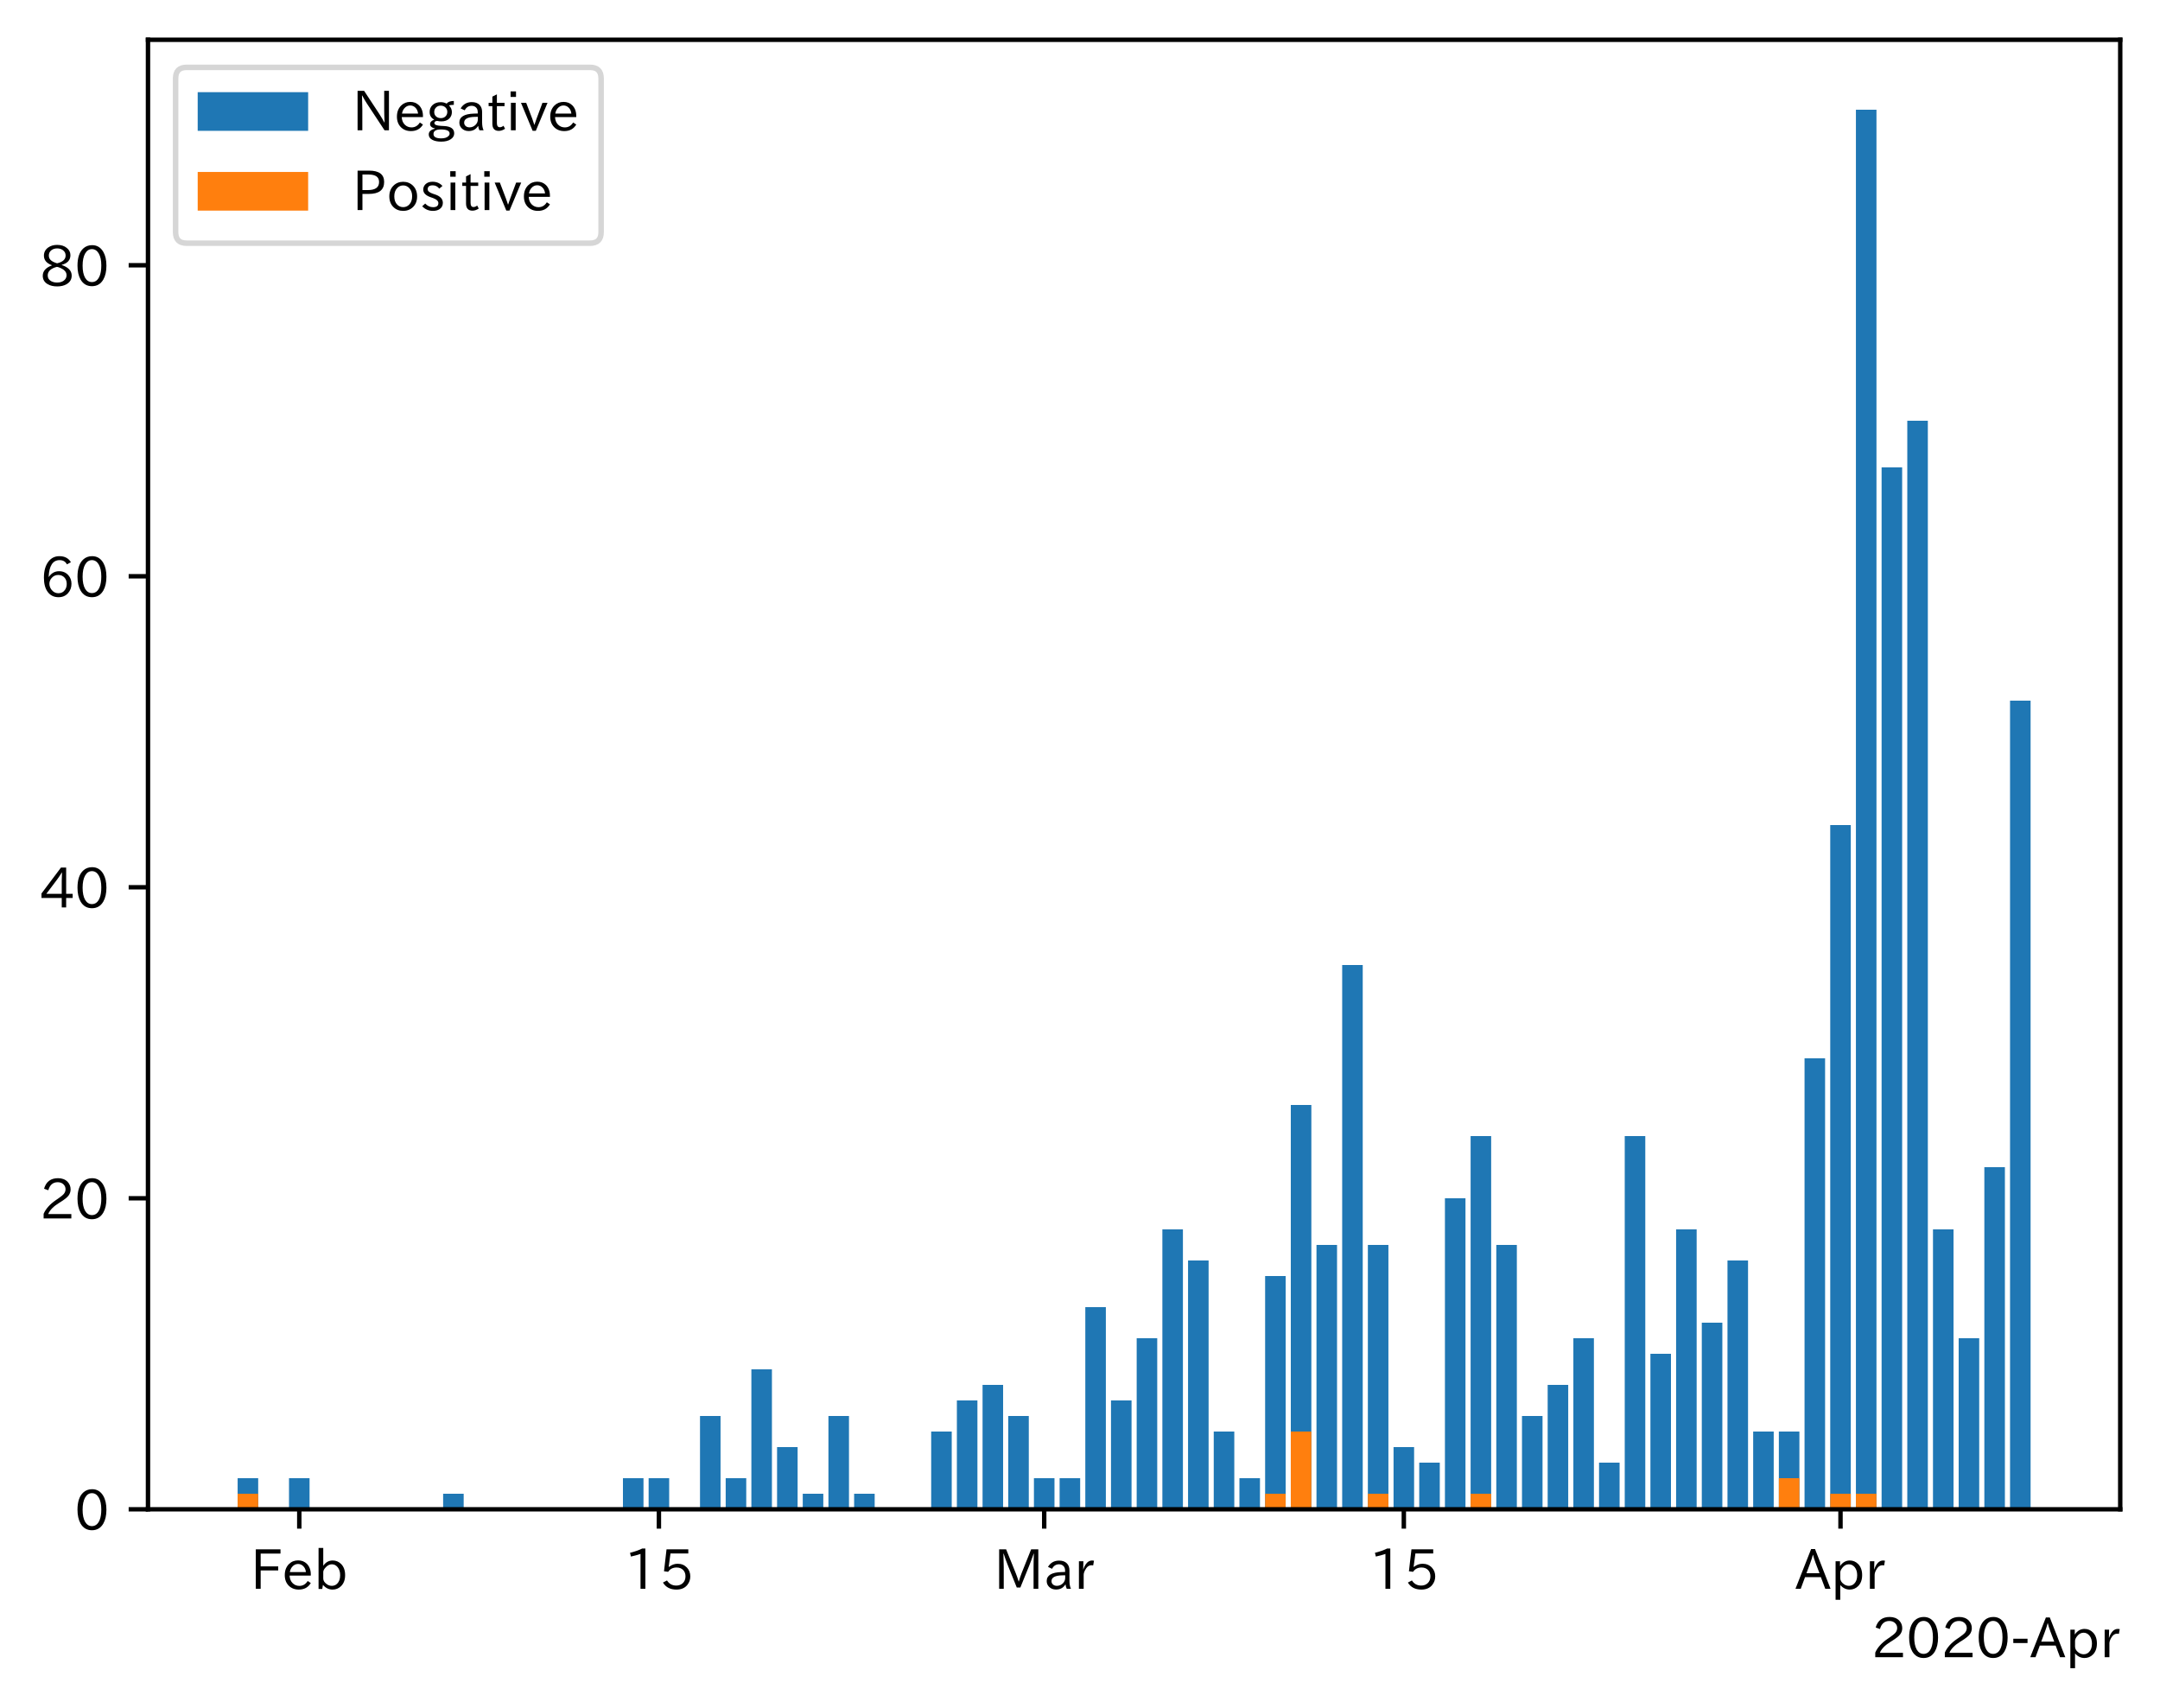 <?xml version="1.0" encoding="utf-8" standalone="no"?>
<!DOCTYPE svg PUBLIC "-//W3C//DTD SVG 1.1//EN"
  "http://www.w3.org/Graphics/SVG/1.1/DTD/svg11.dtd">
<!-- Created with matplotlib (https://matplotlib.org/) -->
<svg height="309.293pt" version="1.1" viewBox="0 0 391.117 309.293" width="391.117pt" xmlns="http://www.w3.org/2000/svg" xmlns:xlink="http://www.w3.org/1999/xlink">
 <defs>
  <style type="text/css">
*{stroke-linecap:butt;stroke-linejoin:round;}
  </style>
 </defs>
 <g id="figure_1">
  <g id="patch_1">
   <path d="M 0 309.293 
L 391.117 309.293 
L 391.117 0 
L 0 0 
z
" style="fill:#ffffff;"/>
  </g>
  <g id="axes_1">
   <g id="patch_2">
    <path d="M 26.797 273.312 
L 383.917 273.312 
L 383.917 7.2 
L 26.797 7.2 
z
" style="fill:#ffffff;"/>
   </g>
   <g id="patch_3">
    <path clip-path="url(#p9f3e29dcf3)" d="M 43.03 273.312 
L 46.751 273.312 
L 46.751 267.68 
L 43.03 267.68 
z
" style="fill:#1f77b4;"/>
   </g>
   <g id="patch_4">
    <path clip-path="url(#p9f3e29dcf3)" d="M 52.332 273.312 
L 56.053 273.312 
L 56.053 267.68 
L 52.332 267.68 
z
" style="fill:#1f77b4;"/>
   </g>
   <g id="patch_5">
    <path clip-path="url(#p9f3e29dcf3)" d="M 80.239 273.312 
L 83.96 273.312 
L 83.96 270.496 
L 80.239 270.496 
z
" style="fill:#1f77b4;"/>
   </g>
   <g id="patch_6">
    <path clip-path="url(#p9f3e29dcf3)" d="M 112.798 273.312 
L 116.519 273.312 
L 116.519 267.68 
L 112.798 267.68 
z
" style="fill:#1f77b4;"/>
   </g>
   <g id="patch_7">
    <path clip-path="url(#p9f3e29dcf3)" d="M 117.449 273.312 
L 121.17 273.312 
L 121.17 267.68 
L 117.449 267.68 
z
" style="fill:#1f77b4;"/>
   </g>
   <g id="patch_8">
    <path clip-path="url(#p9f3e29dcf3)" d="M 126.751 273.312 
L 130.472 273.312 
L 130.472 256.416 
L 126.751 256.416 
z
" style="fill:#1f77b4;"/>
   </g>
   <g id="patch_9">
    <path clip-path="url(#p9f3e29dcf3)" d="M 131.403 273.312 
L 135.124 273.312 
L 135.124 267.68 
L 131.403 267.68 
z
" style="fill:#1f77b4;"/>
   </g>
   <g id="patch_10">
    <path clip-path="url(#p9f3e29dcf3)" d="M 136.054 273.312 
L 139.775 273.312 
L 139.775 247.968 
L 136.054 247.968 
z
" style="fill:#1f77b4;"/>
   </g>
   <g id="patch_11">
    <path clip-path="url(#p9f3e29dcf3)" d="M 140.705 273.312 
L 144.426 273.312 
L 144.426 262.048 
L 140.705 262.048 
z
" style="fill:#1f77b4;"/>
   </g>
   <g id="patch_12">
    <path clip-path="url(#p9f3e29dcf3)" d="M 145.356 273.312 
L 149.077 273.312 
L 149.077 270.496 
L 145.356 270.496 
z
" style="fill:#1f77b4;"/>
   </g>
   <g id="patch_13">
    <path clip-path="url(#p9f3e29dcf3)" d="M 150.007 273.312 
L 153.728 273.312 
L 153.728 256.416 
L 150.007 256.416 
z
" style="fill:#1f77b4;"/>
   </g>
   <g id="patch_14">
    <path clip-path="url(#p9f3e29dcf3)" d="M 154.659 273.312 
L 158.38 273.312 
L 158.38 270.496 
L 154.659 270.496 
z
" style="fill:#1f77b4;"/>
   </g>
   <g id="patch_15">
    <path clip-path="url(#p9f3e29dcf3)" d="M 168.612 273.312 
L 172.333 273.312 
L 172.333 259.232 
L 168.612 259.232 
z
" style="fill:#1f77b4;"/>
   </g>
   <g id="patch_16">
    <path clip-path="url(#p9f3e29dcf3)" d="M 173.264 273.312 
L 176.984 273.312 
L 176.984 253.6 
L 173.264 253.6 
z
" style="fill:#1f77b4;"/>
   </g>
   <g id="patch_17">
    <path clip-path="url(#p9f3e29dcf3)" d="M 177.915 273.312 
L 181.636 273.312 
L 181.636 250.784 
L 177.915 250.784 
z
" style="fill:#1f77b4;"/>
   </g>
   <g id="patch_18">
    <path clip-path="url(#p9f3e29dcf3)" d="M 182.566 273.312 
L 186.287 273.312 
L 186.287 256.416 
L 182.566 256.416 
z
" style="fill:#1f77b4;"/>
   </g>
   <g id="patch_19">
    <path clip-path="url(#p9f3e29dcf3)" d="M 187.217 273.312 
L 190.938 273.312 
L 190.938 267.68 
L 187.217 267.68 
z
" style="fill:#1f77b4;"/>
   </g>
   <g id="patch_20">
    <path clip-path="url(#p9f3e29dcf3)" d="M 191.868 273.312 
L 195.589 273.312 
L 195.589 267.68 
L 191.868 267.68 
z
" style="fill:#1f77b4;"/>
   </g>
   <g id="patch_21">
    <path clip-path="url(#p9f3e29dcf3)" d="M 196.52 273.312 
L 200.241 273.312 
L 200.241 236.704 
L 196.52 236.704 
z
" style="fill:#1f77b4;"/>
   </g>
   <g id="patch_22">
    <path clip-path="url(#p9f3e29dcf3)" d="M 201.171 273.312 
L 204.892 273.312 
L 204.892 253.6 
L 201.171 253.6 
z
" style="fill:#1f77b4;"/>
   </g>
   <g id="patch_23">
    <path clip-path="url(#p9f3e29dcf3)" d="M 205.822 273.312 
L 209.543 273.312 
L 209.543 242.336 
L 205.822 242.336 
z
" style="fill:#1f77b4;"/>
   </g>
   <g id="patch_24">
    <path clip-path="url(#p9f3e29dcf3)" d="M 210.473 273.312 
L 214.194 273.312 
L 214.194 222.624 
L 210.473 222.624 
z
" style="fill:#1f77b4;"/>
   </g>
   <g id="patch_25">
    <path clip-path="url(#p9f3e29dcf3)" d="M 215.124 273.312 
L 218.845 273.312 
L 218.845 228.256 
L 215.124 228.256 
z
" style="fill:#1f77b4;"/>
   </g>
   <g id="patch_26">
    <path clip-path="url(#p9f3e29dcf3)" d="M 219.776 273.312 
L 223.497 273.312 
L 223.497 259.232 
L 219.776 259.232 
z
" style="fill:#1f77b4;"/>
   </g>
   <g id="patch_27">
    <path clip-path="url(#p9f3e29dcf3)" d="M 224.427 273.312 
L 228.148 273.312 
L 228.148 267.68 
L 224.427 267.68 
z
" style="fill:#1f77b4;"/>
   </g>
   <g id="patch_28">
    <path clip-path="url(#p9f3e29dcf3)" d="M 229.078 273.312 
L 232.799 273.312 
L 232.799 231.072 
L 229.078 231.072 
z
" style="fill:#1f77b4;"/>
   </g>
   <g id="patch_29">
    <path clip-path="url(#p9f3e29dcf3)" d="M 233.729 273.312 
L 237.45 273.312 
L 237.45 200.096 
L 233.729 200.096 
z
" style="fill:#1f77b4;"/>
   </g>
   <g id="patch_30">
    <path clip-path="url(#p9f3e29dcf3)" d="M 238.38 273.312 
L 242.101 273.312 
L 242.101 225.44 
L 238.38 225.44 
z
" style="fill:#1f77b4;"/>
   </g>
   <g id="patch_31">
    <path clip-path="url(#p9f3e29dcf3)" d="M 243.032 273.312 
L 246.753 273.312 
L 246.753 174.752 
L 243.032 174.752 
z
" style="fill:#1f77b4;"/>
   </g>
   <g id="patch_32">
    <path clip-path="url(#p9f3e29dcf3)" d="M 247.683 273.312 
L 251.404 273.312 
L 251.404 225.44 
L 247.683 225.44 
z
" style="fill:#1f77b4;"/>
   </g>
   <g id="patch_33">
    <path clip-path="url(#p9f3e29dcf3)" d="M 252.334 273.312 
L 256.055 273.312 
L 256.055 262.048 
L 252.334 262.048 
z
" style="fill:#1f77b4;"/>
   </g>
   <g id="patch_34">
    <path clip-path="url(#p9f3e29dcf3)" d="M 256.985 273.312 
L 260.706 273.312 
L 260.706 264.864 
L 256.985 264.864 
z
" style="fill:#1f77b4;"/>
   </g>
   <g id="patch_35">
    <path clip-path="url(#p9f3e29dcf3)" d="M 261.637 273.312 
L 265.358 273.312 
L 265.358 216.992 
L 261.637 216.992 
z
" style="fill:#1f77b4;"/>
   </g>
   <g id="patch_36">
    <path clip-path="url(#p9f3e29dcf3)" d="M 266.288 273.312 
L 270.009 273.312 
L 270.009 205.728 
L 266.288 205.728 
z
" style="fill:#1f77b4;"/>
   </g>
   <g id="patch_37">
    <path clip-path="url(#p9f3e29dcf3)" d="M 270.939 273.312 
L 274.66 273.312 
L 274.66 225.44 
L 270.939 225.44 
z
" style="fill:#1f77b4;"/>
   </g>
   <g id="patch_38">
    <path clip-path="url(#p9f3e29dcf3)" d="M 275.59 273.312 
L 279.311 273.312 
L 279.311 256.416 
L 275.59 256.416 
z
" style="fill:#1f77b4;"/>
   </g>
   <g id="patch_39">
    <path clip-path="url(#p9f3e29dcf3)" d="M 280.241 273.312 
L 283.962 273.312 
L 283.962 250.784 
L 280.241 250.784 
z
" style="fill:#1f77b4;"/>
   </g>
   <g id="patch_40">
    <path clip-path="url(#p9f3e29dcf3)" d="M 284.893 273.312 
L 288.614 273.312 
L 288.614 242.336 
L 284.893 242.336 
z
" style="fill:#1f77b4;"/>
   </g>
   <g id="patch_41">
    <path clip-path="url(#p9f3e29dcf3)" d="M 289.544 273.312 
L 293.265 273.312 
L 293.265 264.864 
L 289.544 264.864 
z
" style="fill:#1f77b4;"/>
   </g>
   <g id="patch_42">
    <path clip-path="url(#p9f3e29dcf3)" d="M 294.195 273.312 
L 297.916 273.312 
L 297.916 205.728 
L 294.195 205.728 
z
" style="fill:#1f77b4;"/>
   </g>
   <g id="patch_43">
    <path clip-path="url(#p9f3e29dcf3)" d="M 298.846 273.312 
L 302.567 273.312 
L 302.567 245.152 
L 298.846 245.152 
z
" style="fill:#1f77b4;"/>
   </g>
   <g id="patch_44">
    <path clip-path="url(#p9f3e29dcf3)" d="M 303.497 273.312 
L 307.218 273.312 
L 307.218 222.624 
L 303.497 222.624 
z
" style="fill:#1f77b4;"/>
   </g>
   <g id="patch_45">
    <path clip-path="url(#p9f3e29dcf3)" d="M 308.149 273.312 
L 311.87 273.312 
L 311.87 239.52 
L 308.149 239.52 
z
" style="fill:#1f77b4;"/>
   </g>
   <g id="patch_46">
    <path clip-path="url(#p9f3e29dcf3)" d="M 312.8 273.312 
L 316.521 273.312 
L 316.521 228.256 
L 312.8 228.256 
z
" style="fill:#1f77b4;"/>
   </g>
   <g id="patch_47">
    <path clip-path="url(#p9f3e29dcf3)" d="M 317.451 273.312 
L 321.172 273.312 
L 321.172 259.232 
L 317.451 259.232 
z
" style="fill:#1f77b4;"/>
   </g>
   <g id="patch_48">
    <path clip-path="url(#p9f3e29dcf3)" d="M 322.102 273.312 
L 325.823 273.312 
L 325.823 259.232 
L 322.102 259.232 
z
" style="fill:#1f77b4;"/>
   </g>
   <g id="patch_49">
    <path clip-path="url(#p9f3e29dcf3)" d="M 326.753 273.312 
L 330.474 273.312 
L 330.474 191.648 
L 326.753 191.648 
z
" style="fill:#1f77b4;"/>
   </g>
   <g id="patch_50">
    <path clip-path="url(#p9f3e29dcf3)" d="M 331.405 273.312 
L 335.126 273.312 
L 335.126 149.408 
L 331.405 149.408 
z
" style="fill:#1f77b4;"/>
   </g>
   <g id="patch_51">
    <path clip-path="url(#p9f3e29dcf3)" d="M 336.056 273.312 
L 339.777 273.312 
L 339.777 19.872 
L 336.056 19.872 
z
" style="fill:#1f77b4;"/>
   </g>
   <g id="patch_52">
    <path clip-path="url(#p9f3e29dcf3)" d="M 340.707 273.312 
L 344.428 273.312 
L 344.428 84.64 
L 340.707 84.64 
z
" style="fill:#1f77b4;"/>
   </g>
   <g id="patch_53">
    <path clip-path="url(#p9f3e29dcf3)" d="M 345.358 273.312 
L 349.079 273.312 
L 349.079 76.192 
L 345.358 76.192 
z
" style="fill:#1f77b4;"/>
   </g>
   <g id="patch_54">
    <path clip-path="url(#p9f3e29dcf3)" d="M 350.01 273.312 
L 353.731 273.312 
L 353.731 222.624 
L 350.01 222.624 
z
" style="fill:#1f77b4;"/>
   </g>
   <g id="patch_55">
    <path clip-path="url(#p9f3e29dcf3)" d="M 354.661 273.312 
L 358.382 273.312 
L 358.382 242.336 
L 354.661 242.336 
z
" style="fill:#1f77b4;"/>
   </g>
   <g id="patch_56">
    <path clip-path="url(#p9f3e29dcf3)" d="M 359.312 273.312 
L 363.033 273.312 
L 363.033 211.36 
L 359.312 211.36 
z
" style="fill:#1f77b4;"/>
   </g>
   <g id="patch_57">
    <path clip-path="url(#p9f3e29dcf3)" d="M 363.963 273.312 
L 367.684 273.312 
L 367.684 126.88 
L 363.963 126.88 
z
" style="fill:#1f77b4;"/>
   </g>
   <g id="patch_58">
    <path clip-path="url(#p9f3e29dcf3)" d="M 43.03 273.312 
L 46.751 273.312 
L 46.751 270.496 
L 43.03 270.496 
z
" style="fill:#ff7f0e;"/>
   </g>
   <g id="patch_59">
    <path clip-path="url(#p9f3e29dcf3)" d="M 52.332 273.312 
L 56.053 273.312 
L 56.053 273.312 
L 52.332 273.312 
z
" style="fill:#ff7f0e;"/>
   </g>
   <g id="patch_60">
    <path clip-path="url(#p9f3e29dcf3)" d="M 80.239 273.312 
L 83.96 273.312 
L 83.96 273.312 
L 80.239 273.312 
z
" style="fill:#ff7f0e;"/>
   </g>
   <g id="patch_61">
    <path clip-path="url(#p9f3e29dcf3)" d="M 112.798 273.312 
L 116.519 273.312 
L 116.519 273.312 
L 112.798 273.312 
z
" style="fill:#ff7f0e;"/>
   </g>
   <g id="patch_62">
    <path clip-path="url(#p9f3e29dcf3)" d="M 117.449 273.312 
L 121.17 273.312 
L 121.17 273.312 
L 117.449 273.312 
z
" style="fill:#ff7f0e;"/>
   </g>
   <g id="patch_63">
    <path clip-path="url(#p9f3e29dcf3)" d="M 126.751 273.312 
L 130.472 273.312 
L 130.472 273.312 
L 126.751 273.312 
z
" style="fill:#ff7f0e;"/>
   </g>
   <g id="patch_64">
    <path clip-path="url(#p9f3e29dcf3)" d="M 131.403 273.312 
L 135.124 273.312 
L 135.124 273.312 
L 131.403 273.312 
z
" style="fill:#ff7f0e;"/>
   </g>
   <g id="patch_65">
    <path clip-path="url(#p9f3e29dcf3)" d="M 136.054 273.312 
L 139.775 273.312 
L 139.775 273.312 
L 136.054 273.312 
z
" style="fill:#ff7f0e;"/>
   </g>
   <g id="patch_66">
    <path clip-path="url(#p9f3e29dcf3)" d="M 140.705 273.312 
L 144.426 273.312 
L 144.426 273.312 
L 140.705 273.312 
z
" style="fill:#ff7f0e;"/>
   </g>
   <g id="patch_67">
    <path clip-path="url(#p9f3e29dcf3)" d="M 145.356 273.312 
L 149.077 273.312 
L 149.077 273.312 
L 145.356 273.312 
z
" style="fill:#ff7f0e;"/>
   </g>
   <g id="patch_68">
    <path clip-path="url(#p9f3e29dcf3)" d="M 150.007 273.312 
L 153.728 273.312 
L 153.728 273.312 
L 150.007 273.312 
z
" style="fill:#ff7f0e;"/>
   </g>
   <g id="patch_69">
    <path clip-path="url(#p9f3e29dcf3)" d="M 154.659 273.312 
L 158.38 273.312 
L 158.38 273.312 
L 154.659 273.312 
z
" style="fill:#ff7f0e;"/>
   </g>
   <g id="patch_70">
    <path clip-path="url(#p9f3e29dcf3)" d="M 168.612 273.312 
L 172.333 273.312 
L 172.333 273.312 
L 168.612 273.312 
z
" style="fill:#ff7f0e;"/>
   </g>
   <g id="patch_71">
    <path clip-path="url(#p9f3e29dcf3)" d="M 173.264 273.312 
L 176.984 273.312 
L 176.984 273.312 
L 173.264 273.312 
z
" style="fill:#ff7f0e;"/>
   </g>
   <g id="patch_72">
    <path clip-path="url(#p9f3e29dcf3)" d="M 177.915 273.312 
L 181.636 273.312 
L 181.636 273.312 
L 177.915 273.312 
z
" style="fill:#ff7f0e;"/>
   </g>
   <g id="patch_73">
    <path clip-path="url(#p9f3e29dcf3)" d="M 182.566 273.312 
L 186.287 273.312 
L 186.287 273.312 
L 182.566 273.312 
z
" style="fill:#ff7f0e;"/>
   </g>
   <g id="patch_74">
    <path clip-path="url(#p9f3e29dcf3)" d="M 187.217 273.312 
L 190.938 273.312 
L 190.938 273.312 
L 187.217 273.312 
z
" style="fill:#ff7f0e;"/>
   </g>
   <g id="patch_75">
    <path clip-path="url(#p9f3e29dcf3)" d="M 191.868 273.312 
L 195.589 273.312 
L 195.589 273.312 
L 191.868 273.312 
z
" style="fill:#ff7f0e;"/>
   </g>
   <g id="patch_76">
    <path clip-path="url(#p9f3e29dcf3)" d="M 196.52 273.312 
L 200.241 273.312 
L 200.241 273.312 
L 196.52 273.312 
z
" style="fill:#ff7f0e;"/>
   </g>
   <g id="patch_77">
    <path clip-path="url(#p9f3e29dcf3)" d="M 201.171 273.312 
L 204.892 273.312 
L 204.892 273.312 
L 201.171 273.312 
z
" style="fill:#ff7f0e;"/>
   </g>
   <g id="patch_78">
    <path clip-path="url(#p9f3e29dcf3)" d="M 205.822 273.312 
L 209.543 273.312 
L 209.543 273.312 
L 205.822 273.312 
z
" style="fill:#ff7f0e;"/>
   </g>
   <g id="patch_79">
    <path clip-path="url(#p9f3e29dcf3)" d="M 210.473 273.312 
L 214.194 273.312 
L 214.194 273.312 
L 210.473 273.312 
z
" style="fill:#ff7f0e;"/>
   </g>
   <g id="patch_80">
    <path clip-path="url(#p9f3e29dcf3)" d="M 215.124 273.312 
L 218.845 273.312 
L 218.845 273.312 
L 215.124 273.312 
z
" style="fill:#ff7f0e;"/>
   </g>
   <g id="patch_81">
    <path clip-path="url(#p9f3e29dcf3)" d="M 219.776 273.312 
L 223.497 273.312 
L 223.497 273.312 
L 219.776 273.312 
z
" style="fill:#ff7f0e;"/>
   </g>
   <g id="patch_82">
    <path clip-path="url(#p9f3e29dcf3)" d="M 224.427 273.312 
L 228.148 273.312 
L 228.148 273.312 
L 224.427 273.312 
z
" style="fill:#ff7f0e;"/>
   </g>
   <g id="patch_83">
    <path clip-path="url(#p9f3e29dcf3)" d="M 229.078 273.312 
L 232.799 273.312 
L 232.799 270.496 
L 229.078 270.496 
z
" style="fill:#ff7f0e;"/>
   </g>
   <g id="patch_84">
    <path clip-path="url(#p9f3e29dcf3)" d="M 233.729 273.312 
L 237.45 273.312 
L 237.45 259.232 
L 233.729 259.232 
z
" style="fill:#ff7f0e;"/>
   </g>
   <g id="patch_85">
    <path clip-path="url(#p9f3e29dcf3)" d="M 238.38 273.312 
L 242.101 273.312 
L 242.101 273.312 
L 238.38 273.312 
z
" style="fill:#ff7f0e;"/>
   </g>
   <g id="patch_86">
    <path clip-path="url(#p9f3e29dcf3)" d="M 243.032 273.312 
L 246.753 273.312 
L 246.753 273.312 
L 243.032 273.312 
z
" style="fill:#ff7f0e;"/>
   </g>
   <g id="patch_87">
    <path clip-path="url(#p9f3e29dcf3)" d="M 247.683 273.312 
L 251.404 273.312 
L 251.404 270.496 
L 247.683 270.496 
z
" style="fill:#ff7f0e;"/>
   </g>
   <g id="patch_88">
    <path clip-path="url(#p9f3e29dcf3)" d="M 252.334 273.312 
L 256.055 273.312 
L 256.055 273.312 
L 252.334 273.312 
z
" style="fill:#ff7f0e;"/>
   </g>
   <g id="patch_89">
    <path clip-path="url(#p9f3e29dcf3)" d="M 256.985 273.312 
L 260.706 273.312 
L 260.706 273.312 
L 256.985 273.312 
z
" style="fill:#ff7f0e;"/>
   </g>
   <g id="patch_90">
    <path clip-path="url(#p9f3e29dcf3)" d="M 261.637 273.312 
L 265.358 273.312 
L 265.358 273.312 
L 261.637 273.312 
z
" style="fill:#ff7f0e;"/>
   </g>
   <g id="patch_91">
    <path clip-path="url(#p9f3e29dcf3)" d="M 266.288 273.312 
L 270.009 273.312 
L 270.009 270.496 
L 266.288 270.496 
z
" style="fill:#ff7f0e;"/>
   </g>
   <g id="patch_92">
    <path clip-path="url(#p9f3e29dcf3)" d="M 270.939 273.312 
L 274.66 273.312 
L 274.66 273.312 
L 270.939 273.312 
z
" style="fill:#ff7f0e;"/>
   </g>
   <g id="patch_93">
    <path clip-path="url(#p9f3e29dcf3)" d="M 275.59 273.312 
L 279.311 273.312 
L 279.311 273.312 
L 275.59 273.312 
z
" style="fill:#ff7f0e;"/>
   </g>
   <g id="patch_94">
    <path clip-path="url(#p9f3e29dcf3)" d="M 280.241 273.312 
L 283.962 273.312 
L 283.962 273.312 
L 280.241 273.312 
z
" style="fill:#ff7f0e;"/>
   </g>
   <g id="patch_95">
    <path clip-path="url(#p9f3e29dcf3)" d="M 284.893 273.312 
L 288.614 273.312 
L 288.614 273.312 
L 284.893 273.312 
z
" style="fill:#ff7f0e;"/>
   </g>
   <g id="patch_96">
    <path clip-path="url(#p9f3e29dcf3)" d="M 289.544 273.312 
L 293.265 273.312 
L 293.265 273.312 
L 289.544 273.312 
z
" style="fill:#ff7f0e;"/>
   </g>
   <g id="patch_97">
    <path clip-path="url(#p9f3e29dcf3)" d="M 294.195 273.312 
L 297.916 273.312 
L 297.916 273.312 
L 294.195 273.312 
z
" style="fill:#ff7f0e;"/>
   </g>
   <g id="patch_98">
    <path clip-path="url(#p9f3e29dcf3)" d="M 298.846 273.312 
L 302.567 273.312 
L 302.567 273.312 
L 298.846 273.312 
z
" style="fill:#ff7f0e;"/>
   </g>
   <g id="patch_99">
    <path clip-path="url(#p9f3e29dcf3)" d="M 303.497 273.312 
L 307.218 273.312 
L 307.218 273.312 
L 303.497 273.312 
z
" style="fill:#ff7f0e;"/>
   </g>
   <g id="patch_100">
    <path clip-path="url(#p9f3e29dcf3)" d="M 308.149 273.312 
L 311.87 273.312 
L 311.87 273.312 
L 308.149 273.312 
z
" style="fill:#ff7f0e;"/>
   </g>
   <g id="patch_101">
    <path clip-path="url(#p9f3e29dcf3)" d="M 312.8 273.312 
L 316.521 273.312 
L 316.521 273.312 
L 312.8 273.312 
z
" style="fill:#ff7f0e;"/>
   </g>
   <g id="patch_102">
    <path clip-path="url(#p9f3e29dcf3)" d="M 317.451 273.312 
L 321.172 273.312 
L 321.172 273.312 
L 317.451 273.312 
z
" style="fill:#ff7f0e;"/>
   </g>
   <g id="patch_103">
    <path clip-path="url(#p9f3e29dcf3)" d="M 322.102 273.312 
L 325.823 273.312 
L 325.823 267.68 
L 322.102 267.68 
z
" style="fill:#ff7f0e;"/>
   </g>
   <g id="patch_104">
    <path clip-path="url(#p9f3e29dcf3)" d="M 326.753 273.312 
L 330.474 273.312 
L 330.474 273.312 
L 326.753 273.312 
z
" style="fill:#ff7f0e;"/>
   </g>
   <g id="patch_105">
    <path clip-path="url(#p9f3e29dcf3)" d="M 331.405 273.312 
L 335.126 273.312 
L 335.126 270.496 
L 331.405 270.496 
z
" style="fill:#ff7f0e;"/>
   </g>
   <g id="patch_106">
    <path clip-path="url(#p9f3e29dcf3)" d="M 336.056 273.312 
L 339.777 273.312 
L 339.777 270.496 
L 336.056 270.496 
z
" style="fill:#ff7f0e;"/>
   </g>
   <g id="patch_107">
    <path clip-path="url(#p9f3e29dcf3)" d="M 340.707 273.312 
L 344.428 273.312 
L 344.428 273.312 
L 340.707 273.312 
z
" style="fill:#ff7f0e;"/>
   </g>
   <g id="patch_108">
    <path clip-path="url(#p9f3e29dcf3)" d="M 345.358 273.312 
L 349.079 273.312 
L 349.079 273.312 
L 345.358 273.312 
z
" style="fill:#ff7f0e;"/>
   </g>
   <g id="patch_109">
    <path clip-path="url(#p9f3e29dcf3)" d="M 350.01 273.312 
L 353.731 273.312 
L 353.731 273.312 
L 350.01 273.312 
z
" style="fill:#ff7f0e;"/>
   </g>
   <g id="patch_110">
    <path clip-path="url(#p9f3e29dcf3)" d="M 354.661 273.312 
L 358.382 273.312 
L 358.382 273.312 
L 354.661 273.312 
z
" style="fill:#ff7f0e;"/>
   </g>
   <g id="patch_111">
    <path clip-path="url(#p9f3e29dcf3)" d="M 359.312 273.312 
L 363.033 273.312 
L 363.033 273.312 
L 359.312 273.312 
z
" style="fill:#ff7f0e;"/>
   </g>
   <g id="patch_112">
    <path clip-path="url(#p9f3e29dcf3)" d="M 363.963 273.312 
L 367.684 273.312 
L 367.684 273.312 
L 363.963 273.312 
z
" style="fill:#ff7f0e;"/>
   </g>
   <g id="matplotlib.axis_1">
    <g id="xtick_1">
     <g id="line2d_1">
      <defs>
       <path d="M 0 0 
L 0 3.5 
" id="m80cb8c0de8" style="stroke:#000000;stroke-width:0.8;"/>
      </defs>
      <g>
       <use style="stroke:#000000;stroke-width:0.8;" x="54.193" xlink:href="#m80cb8c0de8" y="273.312"/>
      </g>
     </g>
     <g id="text_1">
      <!-- Feb -->
      <defs>
       <path d="M 54.203 64.703 
L 18.312 64.703 
L 18.312 41.5 
L 50.094 41.5 
L 50.094 34.188 
L 18.312 34.188 
L 18.312 0.984 
L 9.516 0.984 
L 9.516 72.406 
L 54.203 72.406 
z
" id="IPAexGothic-70"/>
       <path d="M 13.484 24.906 
Q 13.922 16.266 18.891 11.281 
Q 23.969 6.203 31.203 6.203 
Q 40.719 6.203 46.297 15.094 
L 51.906 11.375 
Q 44.828 -0.484 30.172 -0.484 
Q 19.094 -0.484 11.969 6.594 
Q 4.781 13.812 4.781 25.641 
Q 4.781 38.188 12.312 45.703 
Q 19 52.391 29 52.391 
Q 38.422 52.391 44.781 46.188 
Q 51.906 38.969 51.906 26.906 
L 51.906 24.906 
z
M 43.062 31.203 
Q 42.328 37.984 38.281 41.891 
Q 34.281 45.906 28.812 45.906 
Q 22.469 45.906 17.969 40.484 
Q 14.891 36.812 13.969 31.203 
z
" id="IPAexGothic-101"/>
       <path d="M 17.578 42.672 
Q 24.219 52.203 34.672 52.203 
Q 43.562 52.203 49.859 45.906 
Q 57.172 38.578 57.172 25.688 
Q 57.172 13.094 49.859 5.812 
Q 43.562 -0.484 34.469 -0.484 
Q 24.359 -0.484 17 8.062 
L 15.766 0.688 
L 9.078 0.688 
L 9.078 74.906 
L 17.578 74.906 
z
M 17.578 31.203 
L 17.578 19.578 
Q 17.578 13.875 23.875 9.375 
Q 28.172 6.297 33.109 6.297 
Q 38.875 6.297 42.875 10.297 
Q 48.188 15.766 48.188 25.484 
Q 48.188 34.281 43.797 39.891 
Q 39.453 45.312 33.203 45.312 
Q 27.484 45.312 22.469 40.281 
Q 17.578 35.406 17.578 31.203 
z
" id="IPAexGothic-98"/>
      </defs>
      <g transform="translate(45.369 287.803)scale(0.1 -0.1)">
       <use xlink:href="#IPAexGothic-70"/>
       <use x="57.178" xlink:href="#IPAexGothic-101"/>
       <use x="114.062" xlink:href="#IPAexGothic-98"/>
      </g>
     </g>
    </g>
    <g id="xtick_2">
     <g id="line2d_2">
      <g>
       <use style="stroke:#000000;stroke-width:0.8;" x="119.309" xlink:href="#m80cb8c0de8" y="273.312"/>
      </g>
     </g>
     <g id="text_2">
      <!-- 15 -->
      <defs>
       <path d="M 38.484 0.984 
L 29.688 0.984 
L 29.688 64.109 
Q 21.438 61.281 12.312 59.328 
L 10.688 66.109 
Q 23.734 69.391 32.906 73.922 
L 38.484 73.922 
z
" id="IPAexGothic-49"/>
       <path d="M 18.406 40.672 
Q 25.531 46.297 33.938 46.297 
Q 44 46.297 50.641 39.5 
Q 56.844 33.016 56.844 23.391 
Q 56.844 14.656 51.516 8.016 
Q 44.828 -0.484 31.734 -0.484 
Q 14.984 -0.484 7.328 12.25 
L 14.656 16.062 
Q 20.453 6.781 31.453 6.781 
Q 38.531 6.781 43.266 11.188 
Q 48.141 15.828 48.141 23.484 
Q 48.141 30.719 43.844 35.016 
Q 39.359 39.5 32.125 39.5 
Q 21.969 39.5 16.75 31.688 
L 9.234 32.672 
L 13.812 72.406 
L 53.219 72.406 
L 53.219 64.891 
L 20.953 64.891 
L 17.719 40.672 
z
" id="IPAexGothic-53"/>
      </defs>
      <g transform="translate(113.011 287.803)scale(0.1 -0.1)">
       <use xlink:href="#IPAexGothic-49"/>
       <use x="62.988" xlink:href="#IPAexGothic-53"/>
      </g>
     </g>
    </g>
    <g id="xtick_3">
     <g id="line2d_3">
      <g>
       <use style="stroke:#000000;stroke-width:0.8;" x="189.078" xlink:href="#m80cb8c0de8" y="273.312"/>
      </g>
     </g>
     <g id="text_3">
      <!-- Mar -->
      <defs>
       <path d="M 80.422 0.984 
L 71.828 0.984 
L 71.828 39.594 
Q 71.828 51.266 72.406 64.594 
L 72.016 64.594 
Q 68.062 53.266 63.531 41.797 
L 47.906 3.266 
L 41.406 3.266 
L 25.641 42.578 
Q 20.75 54.781 17.625 64.703 
L 17.234 64.703 
Q 17.828 48.922 17.828 39.891 
L 17.828 0.984 
L 9.516 0.984 
L 9.516 72.406 
L 22.125 72.406 
L 39.109 30.375 
Q 42.141 23 44.828 14.156 
L 45.125 14.156 
Q 47.312 22.125 50.531 30.172 
L 67.438 72.406 
L 80.422 72.406 
z
" id="IPAexGothic-77"/>
       <path d="M 49.312 0.984 
L 41.75 0.984 
Q 39.984 4.734 39.547 8.688 
L 39.203 8.688 
Q 33.547 -0.391 22.312 -0.391 
Q 14.594 -0.391 9.719 4.5 
Q 5.422 8.797 5.422 14.984 
Q 5.422 30.422 32.031 31.203 
L 38.719 31.391 
L 38.719 33.984 
Q 38.719 39.203 35.75 42.188 
Q 32.625 45.312 27.734 45.312 
Q 19.344 45.312 15.141 37.156 
L 7.719 40.578 
Q 14.656 52 27.938 52 
Q 37.109 52 42.047 46.875 
Q 46.625 42.281 46.625 33.891 
L 46.625 15.578 
Q 46.625 6.25 49.312 0.984 
z
M 38.922 25.391 
L 33.453 25.297 
Q 14.109 24.859 14.109 14.891 
Q 14.109 11.375 16.406 9.078 
Q 19.234 6.297 23.828 6.297 
Q 30.219 6.297 34.906 10.984 
Q 38.922 15.141 38.922 21 
z
" id="IPAexGothic-97"/>
       <path d="M 36.078 51.812 
L 34.578 43.266 
Q 32.906 43.609 31.594 43.609 
Q 25.828 43.609 22.078 38.188 
Q 17.391 31.344 17.391 26.172 
L 17.391 0.984 
L 8.797 0.984 
L 8.797 50.781 
L 16.891 50.781 
L 16.5 35.984 
L 16.703 35.984 
Q 22.219 52.203 32.766 52.203 
Q 34.469 52.203 36.078 51.812 
z
" id="IPAexGothic-114"/>
      </defs>
      <g transform="translate(179.968 287.803)scale(0.1 -0.1)">
       <use xlink:href="#IPAexGothic-77"/>
       <use x="90.186" xlink:href="#IPAexGothic-97"/>
       <use x="145.166" xlink:href="#IPAexGothic-114"/>
      </g>
     </g>
    </g>
    <g id="xtick_4">
     <g id="line2d_4">
      <g>
       <use style="stroke:#000000;stroke-width:0.8;" x="254.195" xlink:href="#m80cb8c0de8" y="273.312"/>
      </g>
     </g>
     <g id="text_4">
      <!-- 15 -->
      <g transform="translate(247.896 287.803)scale(0.1 -0.1)">
       <use xlink:href="#IPAexGothic-49"/>
       <use x="62.988" xlink:href="#IPAexGothic-53"/>
      </g>
     </g>
    </g>
    <g id="xtick_5">
     <g id="line2d_5">
      <g>
       <use style="stroke:#000000;stroke-width:0.8;" x="333.265" xlink:href="#m80cb8c0de8" y="273.312"/>
      </g>
     </g>
     <g id="text_5">
      <!-- Apr -->
      <defs>
       <path d="M 63.375 0.984 
L 53.812 0.984 
L 45.906 22.016 
L 17.188 22.016 
L 9.422 0.984 
L -0.094 0.984 
L 28.219 72.906 
L 35.297 72.906 
z
M 43.406 29.109 
L 36.188 48.094 
Q 33.203 56.062 31.688 62.5 
L 31.391 62.5 
Q 29.641 55.672 26.812 48.094 
L 19.734 29.109 
z
" id="IPAexGothic-65"/>
       <path d="M 16.797 42 
Q 23.828 52.203 34.469 52.203 
Q 43.266 52.203 49.562 45.906 
Q 56.891 38.578 56.891 25.688 
Q 56.891 13.141 49.656 5.812 
Q 43.359 -0.484 34.375 -0.484 
Q 24.516 -0.484 17.281 7.766 
L 17.281 -19 
L 8.797 -19 
L 8.797 50.781 
L 16.797 50.781 
z
M 17.281 30.469 
L 17.281 20.172 
Q 17.281 14.016 23.688 9.375 
Q 27.984 6.297 32.906 6.297 
Q 38.578 6.297 42.578 10.297 
Q 47.906 15.578 47.906 25.484 
Q 47.906 34.375 43.5 39.984 
Q 39.109 45.312 32.812 45.312 
Q 25.875 45.312 20.906 38.812 
Q 17.281 34.125 17.281 30.469 
z
" id="IPAexGothic-112"/>
      </defs>
      <g transform="translate(325.123 287.803)scale(0.1 -0.1)">
       <use xlink:href="#IPAexGothic-65"/>
       <use x="63.721" xlink:href="#IPAexGothic-112"/>
       <use x="125.83" xlink:href="#IPAexGothic-114"/>
      </g>
     </g>
    </g>
    <g id="text_6">
     <!-- 2020-Apr -->
     <defs>
      <path d="M 57.172 0.984 
L 6.984 0.984 
L 6.984 9.281 
Q 12.891 23.047 29.594 34.422 
L 32.375 36.281 
Q 40.922 42.141 43.609 45.406 
Q 46.688 49.266 46.688 53.812 
Q 46.688 58.938 43.062 62.547 
Q 39.062 66.547 32.562 66.547 
Q 19.531 66.547 15.484 52 
L 7.766 54.781 
Q 13.328 73.828 33.062 73.828 
Q 43.844 73.828 50.25 67.438 
Q 55.859 61.672 55.859 53.516 
Q 55.859 47.469 52.25 42.531 
Q 48.922 37.75 36.969 30.281 
L 34.859 29 
Q 19.625 19.578 15.281 8.891 
L 57.172 8.891 
z
" id="IPAexGothic-50"/>
      <path d="M 31.844 73.828 
Q 45.016 73.828 52.094 61.625 
Q 57.719 51.953 57.719 36.625 
Q 57.719 21.438 52.094 11.578 
Q 45.125 -0.484 31.5 -0.484 
Q 17.922 -0.484 10.938 11.578 
Q 5.328 21.438 5.328 36.719 
Q 5.328 58.016 15.625 67.719 
Q 22.172 73.828 31.844 73.828 
z
M 31.5 66.656 
Q 23.688 66.656 19.188 58.734 
Q 14.594 50.734 14.594 36.625 
Q 14.594 22.75 19.094 14.797 
Q 23.641 6.984 31.5 6.984 
Q 40.922 6.984 45.453 18.016 
Q 48.438 25.344 48.438 37.109 
Q 48.438 50.875 43.844 58.734 
Q 39.203 66.656 31.5 66.656 
z
" id="IPAexGothic-48"/>
      <path d="M 30.766 26.609 
L 4.984 26.609 
L 4.984 34.422 
L 30.766 34.422 
z
" id="IPAexGothic-45"/>
     </defs>
     <g transform="translate(338.859 300.193)scale(0.1 -0.1)">
      <use xlink:href="#IPAexGothic-50"/>
      <use x="62.988" xlink:href="#IPAexGothic-48"/>
      <use x="125.977" xlink:href="#IPAexGothic-50"/>
      <use x="188.965" xlink:href="#IPAexGothic-48"/>
      <use x="251.953" xlink:href="#IPAexGothic-45"/>
      <use x="287.744" xlink:href="#IPAexGothic-65"/>
      <use x="351.465" xlink:href="#IPAexGothic-112"/>
      <use x="413.574" xlink:href="#IPAexGothic-114"/>
     </g>
    </g>
   </g>
   <g id="matplotlib.axis_2">
    <g id="ytick_1">
     <g id="line2d_6">
      <defs>
       <path d="M 0 0 
L -3.5 0 
" id="m987d6bb1e4" style="stroke:#000000;stroke-width:0.8;"/>
      </defs>
      <g>
       <use style="stroke:#000000;stroke-width:0.8;" x="26.797" xlink:href="#m987d6bb1e4" y="273.312"/>
      </g>
     </g>
     <g id="text_7">
      <!-- 0 -->
      <g transform="translate(13.498 277.057)scale(0.1 -0.1)">
       <use xlink:href="#IPAexGothic-48"/>
      </g>
     </g>
    </g>
    <g id="ytick_2">
     <g id="line2d_7">
      <g>
       <use style="stroke:#000000;stroke-width:0.8;" x="26.797" xlink:href="#m987d6bb1e4" y="216.992"/>
      </g>
     </g>
     <g id="text_8">
      <!-- 20 -->
      <g transform="translate(7.2 220.737)scale(0.1 -0.1)">
       <use xlink:href="#IPAexGothic-50"/>
       <use x="62.988" xlink:href="#IPAexGothic-48"/>
      </g>
     </g>
    </g>
    <g id="ytick_3">
     <g id="line2d_8">
      <g>
       <use style="stroke:#000000;stroke-width:0.8;" x="26.797" xlink:href="#m987d6bb1e4" y="160.672"/>
      </g>
     </g>
     <g id="text_9">
      <!-- 40 -->
      <defs>
       <path d="M 59.578 18.109 
L 47.797 18.109 
L 47.797 0.984 
L 39.797 0.984 
L 39.797 18.109 
L 3.078 18.109 
L 3.078 26.125 
L 38.375 73.094 
L 47.797 73.094 
L 47.797 25.531 
L 59.578 25.531 
z
M 40.281 64.203 
L 39.984 64.203 
Q 35.594 57.125 31.297 51.312 
L 11.859 25.531 
L 39.797 25.531 
L 39.797 49.125 
Q 39.797 54.391 40.281 64.203 
z
" id="IPAexGothic-52"/>
      </defs>
      <g transform="translate(7.2 164.417)scale(0.1 -0.1)">
       <use xlink:href="#IPAexGothic-52"/>
       <use x="62.988" xlink:href="#IPAexGothic-48"/>
      </g>
     </g>
    </g>
    <g id="ytick_4">
     <g id="line2d_9">
      <g>
       <use style="stroke:#000000;stroke-width:0.8;" x="26.797" xlink:href="#m987d6bb1e4" y="104.352"/>
      </g>
     </g>
     <g id="text_10">
      <!-- 60 -->
      <defs>
       <path d="M 16.5 36.375 
Q 23.578 46.578 34.906 46.578 
Q 45.406 46.578 51.812 39.266 
Q 57.422 32.906 57.422 23.781 
Q 57.422 13.812 51.125 6.781 
Q 44.578 -0.484 34.031 -0.484 
Q 21.484 -0.484 14.406 9.078 
Q 7.516 18.406 7.516 34.812 
Q 7.516 53.516 15.828 64.203 
Q 23.344 73.828 35.5 73.828 
Q 49.859 73.828 56.391 62.891 
L 49.219 58.984 
Q 45.219 66.656 35.938 66.656 
Q 17.484 66.656 16.109 36.375 
z
M 33.453 39.797 
Q 26.312 39.797 21.625 34.469 
Q 17.438 29.688 17.438 24.078 
Q 17.438 18.062 21.141 13.188 
Q 26.125 6.688 33.734 6.688 
Q 41.703 6.688 45.953 13.188 
Q 48.828 17.625 48.828 23.484 
Q 48.828 30.375 45.016 34.812 
Q 40.625 39.797 33.453 39.797 
z
" id="IPAexGothic-54"/>
      </defs>
      <g transform="translate(7.2 108.097)scale(0.1 -0.1)">
       <use xlink:href="#IPAexGothic-54"/>
       <use x="62.988" xlink:href="#IPAexGothic-48"/>
      </g>
     </g>
    </g>
    <g id="ytick_5">
     <g id="line2d_10">
      <g>
       <use style="stroke:#000000;stroke-width:0.8;" x="26.797" xlink:href="#m987d6bb1e4" y="48.032"/>
      </g>
     </g>
     <g id="text_11">
      <!-- 80 -->
      <defs>
       <path d="M 39.703 37.891 
Q 57.812 31.734 57.812 18.703 
Q 57.812 8.453 48.438 3.078 
Q 41.609 -0.875 31.5 -0.875 
Q 21.344 -0.875 14.5 3.078 
Q 5.422 8.297 5.422 18.406 
Q 5.422 31.062 22.016 37.203 
L 22.016 37.5 
Q 7.516 42.719 7.516 54.828 
Q 7.516 64.062 15.328 69.625 
Q 21.969 74.312 31.547 74.312 
Q 42.234 74.312 48.922 68.797 
Q 55.516 63.578 55.516 55.719 
Q 55.516 42.281 39.703 38.188 
z
M 31.594 41.016 
Q 46.828 44.625 46.828 55.125 
Q 46.828 61.188 41.797 64.844 
Q 37.703 67.922 31.5 67.922 
Q 25.094 67.922 20.797 64.5 
Q 16.406 60.891 16.406 55.031 
Q 16.406 49.219 21.094 45.703 
Q 23.344 43.891 26.906 42.531 
Q 31 40.875 31.594 41.016 
z
M 30.906 34.516 
Q 14.406 30.172 14.406 19 
Q 14.406 12.109 20.516 8.688 
Q 25.094 6.109 31.391 6.109 
Q 40.234 6.109 45.016 10.891 
Q 48.531 14.406 48.531 19.531 
Q 48.531 24.906 43.656 28.906 
Q 40.766 31.156 36.719 32.812 
Q 31.984 34.719 30.906 34.516 
z
" id="IPAexGothic-56"/>
      </defs>
      <g transform="translate(7.2 51.777)scale(0.1 -0.1)">
       <use xlink:href="#IPAexGothic-56"/>
       <use x="62.988" xlink:href="#IPAexGothic-48"/>
      </g>
     </g>
    </g>
   </g>
   <g id="patch_113">
    <path d="M 26.797 273.312 
L 26.797 7.2 
" style="fill:none;stroke:#000000;stroke-linecap:square;stroke-linejoin:miter;stroke-width:0.8;"/>
   </g>
   <g id="patch_114">
    <path d="M 383.917 273.312 
L 383.917 7.2 
" style="fill:none;stroke:#000000;stroke-linecap:square;stroke-linejoin:miter;stroke-width:0.8;"/>
   </g>
   <g id="patch_115">
    <path d="M 26.797 273.312 
L 383.917 273.312 
" style="fill:none;stroke:#000000;stroke-linecap:square;stroke-linejoin:miter;stroke-width:0.8;"/>
   </g>
   <g id="patch_116">
    <path d="M 26.797 7.2 
L 383.917 7.2 
" style="fill:none;stroke:#000000;stroke-linecap:square;stroke-linejoin:miter;stroke-width:0.8;"/>
   </g>
   <g id="legend_1">
    <g id="patch_117">
     <path d="M 33.797 44.039 
L 106.844 44.039 
Q 108.844 44.039 108.844 42.039 
L 108.844 14.2 
Q 108.844 12.2 106.844 12.2 
L 33.797 12.2 
Q 31.797 12.2 31.797 14.2 
L 31.797 42.039 
Q 31.797 44.039 33.797 44.039 
z
" style="fill:#ffffff;opacity:0.8;stroke:#cccccc;stroke-linejoin:miter;"/>
    </g>
    <g id="patch_118">
     <path d="M 35.797 23.691 
L 55.797 23.691 
L 55.797 16.691 
L 35.797 16.691 
z
" style="fill:#1f77b4;"/>
    </g>
    <g id="text_12">
     <!-- Negative -->
     <defs>
      <path d="M 66.312 0.984 
L 58.297 0.984 
L 26.516 49.219 
Q 22.906 54.688 17.828 64.016 
L 17.438 64.016 
L 17.625 59.328 
Q 18.109 43.797 18.109 38.578 
L 18.109 0.984 
L 9.516 0.984 
L 9.516 72.406 
L 21.344 72.406 
L 48.641 30.906 
Q 53.953 22.609 58.016 15.094 
L 58.406 15.094 
Q 57.719 29.641 57.719 38.578 
L 57.719 72.406 
L 66.312 72.406 
z
" id="IPAexGothic-78"/>
      <path d="M 20.797 17.969 
Q 15.719 17.531 15.719 14.062 
Q 15.719 9.578 27.547 8.984 
L 33.297 8.688 
Q 51.609 7.766 51.609 -4.594 
Q 51.609 -10.938 45.703 -14.984 
Q 39.359 -19.578 28.031 -19.578 
Q 17.781 -19.578 11.531 -16.062 
Q 5.516 -12.641 5.516 -6.688 
Q 5.516 1.312 16.797 3.859 
L 16.797 4.203 
Q 7.906 6.453 7.906 12.156 
Q 7.906 17.438 15.531 20.266 
Q 7.125 24.609 7.125 34.078 
Q 7.125 41.406 12.016 46.297 
Q 17.625 51.906 27.156 51.906 
Q 33.203 51.906 37.844 49.266 
Q 41.406 53.953 50.922 54.109 
L 50.922 47.078 
Q 44.344 46.922 42.234 45.906 
Q 47.406 40.828 47.406 33.891 
Q 47.406 27 42.719 22.266 
Q 37.5 17.094 28.328 17.094 
Q 24.422 17.094 20.797 17.969 
z
M 27.094 45.609 
Q 22.016 45.609 18.703 42.281 
Q 15.438 39.016 15.438 34.078 
Q 15.438 29.25 18.5 26.312 
Q 21.828 23 27.438 23 
Q 32.719 23 35.891 26.219 
Q 39.109 29.391 39.109 34.422 
Q 39.109 39.016 35.891 42.188 
Q 32.516 45.609 27.094 45.609 
z
M 27.391 2.484 
Q 14.109 2.484 14.109 -5.719 
Q 14.109 -13.672 28.125 -13.672 
Q 37.156 -13.672 41.219 -9.469 
Q 43.312 -7.516 43.312 -4.891 
Q 43.312 2.484 27.391 2.484 
z
" id="IPAexGothic-103"/>
      <path d="M 33.203 3.766 
Q 27.641 -0.094 21.828 -0.094 
Q 10.203 -0.094 10.203 12.984 
L 10.203 44.672 
L 3.422 44.672 
L 3.422 50.781 
L 10.203 50.781 
L 10.203 61.969 
L 18.406 66.062 
L 18.406 50.781 
L 32.234 50.781 
L 32.234 44.672 
L 18.406 44.672 
L 18.406 14.156 
Q 18.406 6.5 23.641 6.5 
Q 27.156 6.5 30.328 9.188 
z
" id="IPAexGothic-116"/>
      <path d="M 18.406 61.375 
L 8.594 61.375 
L 8.594 71.391 
L 18.406 71.391 
z
M 17.781 0.984 
L 9.188 0.984 
L 9.188 50.781 
L 17.781 50.781 
z
" id="IPAexGothic-105"/>
      <path d="M 48.484 50.781 
L 27.297 0.094 
L 21.484 0.094 
L 0.391 50.781 
L 9.812 50.781 
L 20.906 21.688 
L 23.781 13.188 
L 24.516 10.984 
L 24.812 10.984 
Q 25.641 13.812 28.469 21.688 
L 39.312 50.781 
z
" id="IPAexGothic-118"/>
     </defs>
     <g transform="translate(63.797 23.691)scale(0.1 -0.1)">
      <use xlink:href="#IPAexGothic-78"/>
      <use x="75.977" xlink:href="#IPAexGothic-101"/>
      <use x="132.861" xlink:href="#IPAexGothic-103"/>
      <use x="188.379" xlink:href="#IPAexGothic-97"/>
      <use x="243.359" xlink:href="#IPAexGothic-116"/>
      <use x="277.979" xlink:href="#IPAexGothic-105"/>
      <use x="304.98" xlink:href="#IPAexGothic-118"/>
      <use x="353.564" xlink:href="#IPAexGothic-101"/>
     </g>
    </g>
    <g id="patch_119">
     <path d="M 35.797 38.139 
L 55.797 38.139 
L 55.797 31.139 
L 35.797 31.139 
z
" style="fill:#ff7f0e;"/>
    </g>
    <g id="text_13">
     <!-- Positive -->
     <defs>
      <path d="M 9.516 72.406 
L 30.328 72.406 
Q 57.625 72.406 57.625 51.906 
Q 57.625 30.219 29.781 30.219 
L 18.312 30.219 
L 18.312 0.984 
L 9.516 0.984 
z
M 18.312 37.203 
L 28.125 37.203 
Q 48.438 37.203 48.438 51.812 
Q 48.438 65.328 29.594 65.328 
L 18.312 65.328 
z
" id="IPAexGothic-80"/>
      <path d="M 29.984 52.203 
Q 40.531 52.203 47.75 45.125 
Q 55.172 37.703 55.172 25.594 
Q 55.172 13.875 47.906 6.594 
Q 40.766 -0.484 29.984 -0.484 
Q 19.188 -0.484 12.203 6.5 
Q 4.891 13.766 4.891 25.875 
Q 4.891 37.703 12.312 45.125 
Q 19.391 52.203 29.984 52.203 
z
M 29.984 45.609 
Q 23.734 45.609 19.391 41.109 
Q 13.875 35.594 13.875 25.781 
Q 13.875 16.109 19.281 10.688 
Q 23.688 6.297 29.984 6.297 
Q 36.422 6.297 40.766 10.797 
Q 46.188 16.219 46.188 26.125 
Q 46.188 35.453 40.672 41.109 
Q 36.188 45.609 29.984 45.609 
z
" id="IPAexGothic-111"/>
      <path d="M 34.906 39.797 
Q 30.281 45.797 23.188 45.797 
Q 13.922 45.797 13.922 38.672 
Q 13.922 33.641 23.922 30.375 
L 27.203 29.297 
Q 41.406 24.656 41.406 13.969 
Q 41.406 6.781 35.5 2.688 
Q 30.812 -0.484 23.391 -0.484 
Q 11.969 -0.484 4 7.859 
L 9.422 12.797 
Q 15.578 6.203 23.688 6.203 
Q 33.297 6.203 33.297 13.672 
Q 33.297 19.344 22.703 23.094 
L 19.281 24.266 
Q 5.906 28.953 5.906 37.984 
Q 5.906 43.703 9.812 47.609 
Q 14.5 52.297 22.703 52.297 
Q 33.688 52.297 40.719 44.672 
z
" id="IPAexGothic-115"/>
     </defs>
     <g transform="translate(63.797 38.139)scale(0.1 -0.1)">
      <use xlink:href="#IPAexGothic-80"/>
      <use x="62.109" xlink:href="#IPAexGothic-111"/>
      <use x="122.51" xlink:href="#IPAexGothic-115"/>
      <use x="168.701" xlink:href="#IPAexGothic-105"/>
      <use x="195.703" xlink:href="#IPAexGothic-116"/>
      <use x="230.322" xlink:href="#IPAexGothic-105"/>
      <use x="257.324" xlink:href="#IPAexGothic-118"/>
      <use x="305.908" xlink:href="#IPAexGothic-101"/>
     </g>
    </g>
   </g>
  </g>
 </g>
 <defs>
  <clipPath id="p9f3e29dcf3">
   <rect height="266.112" width="357.12" x="26.797" y="7.2"/>
  </clipPath>
 </defs>
</svg>
